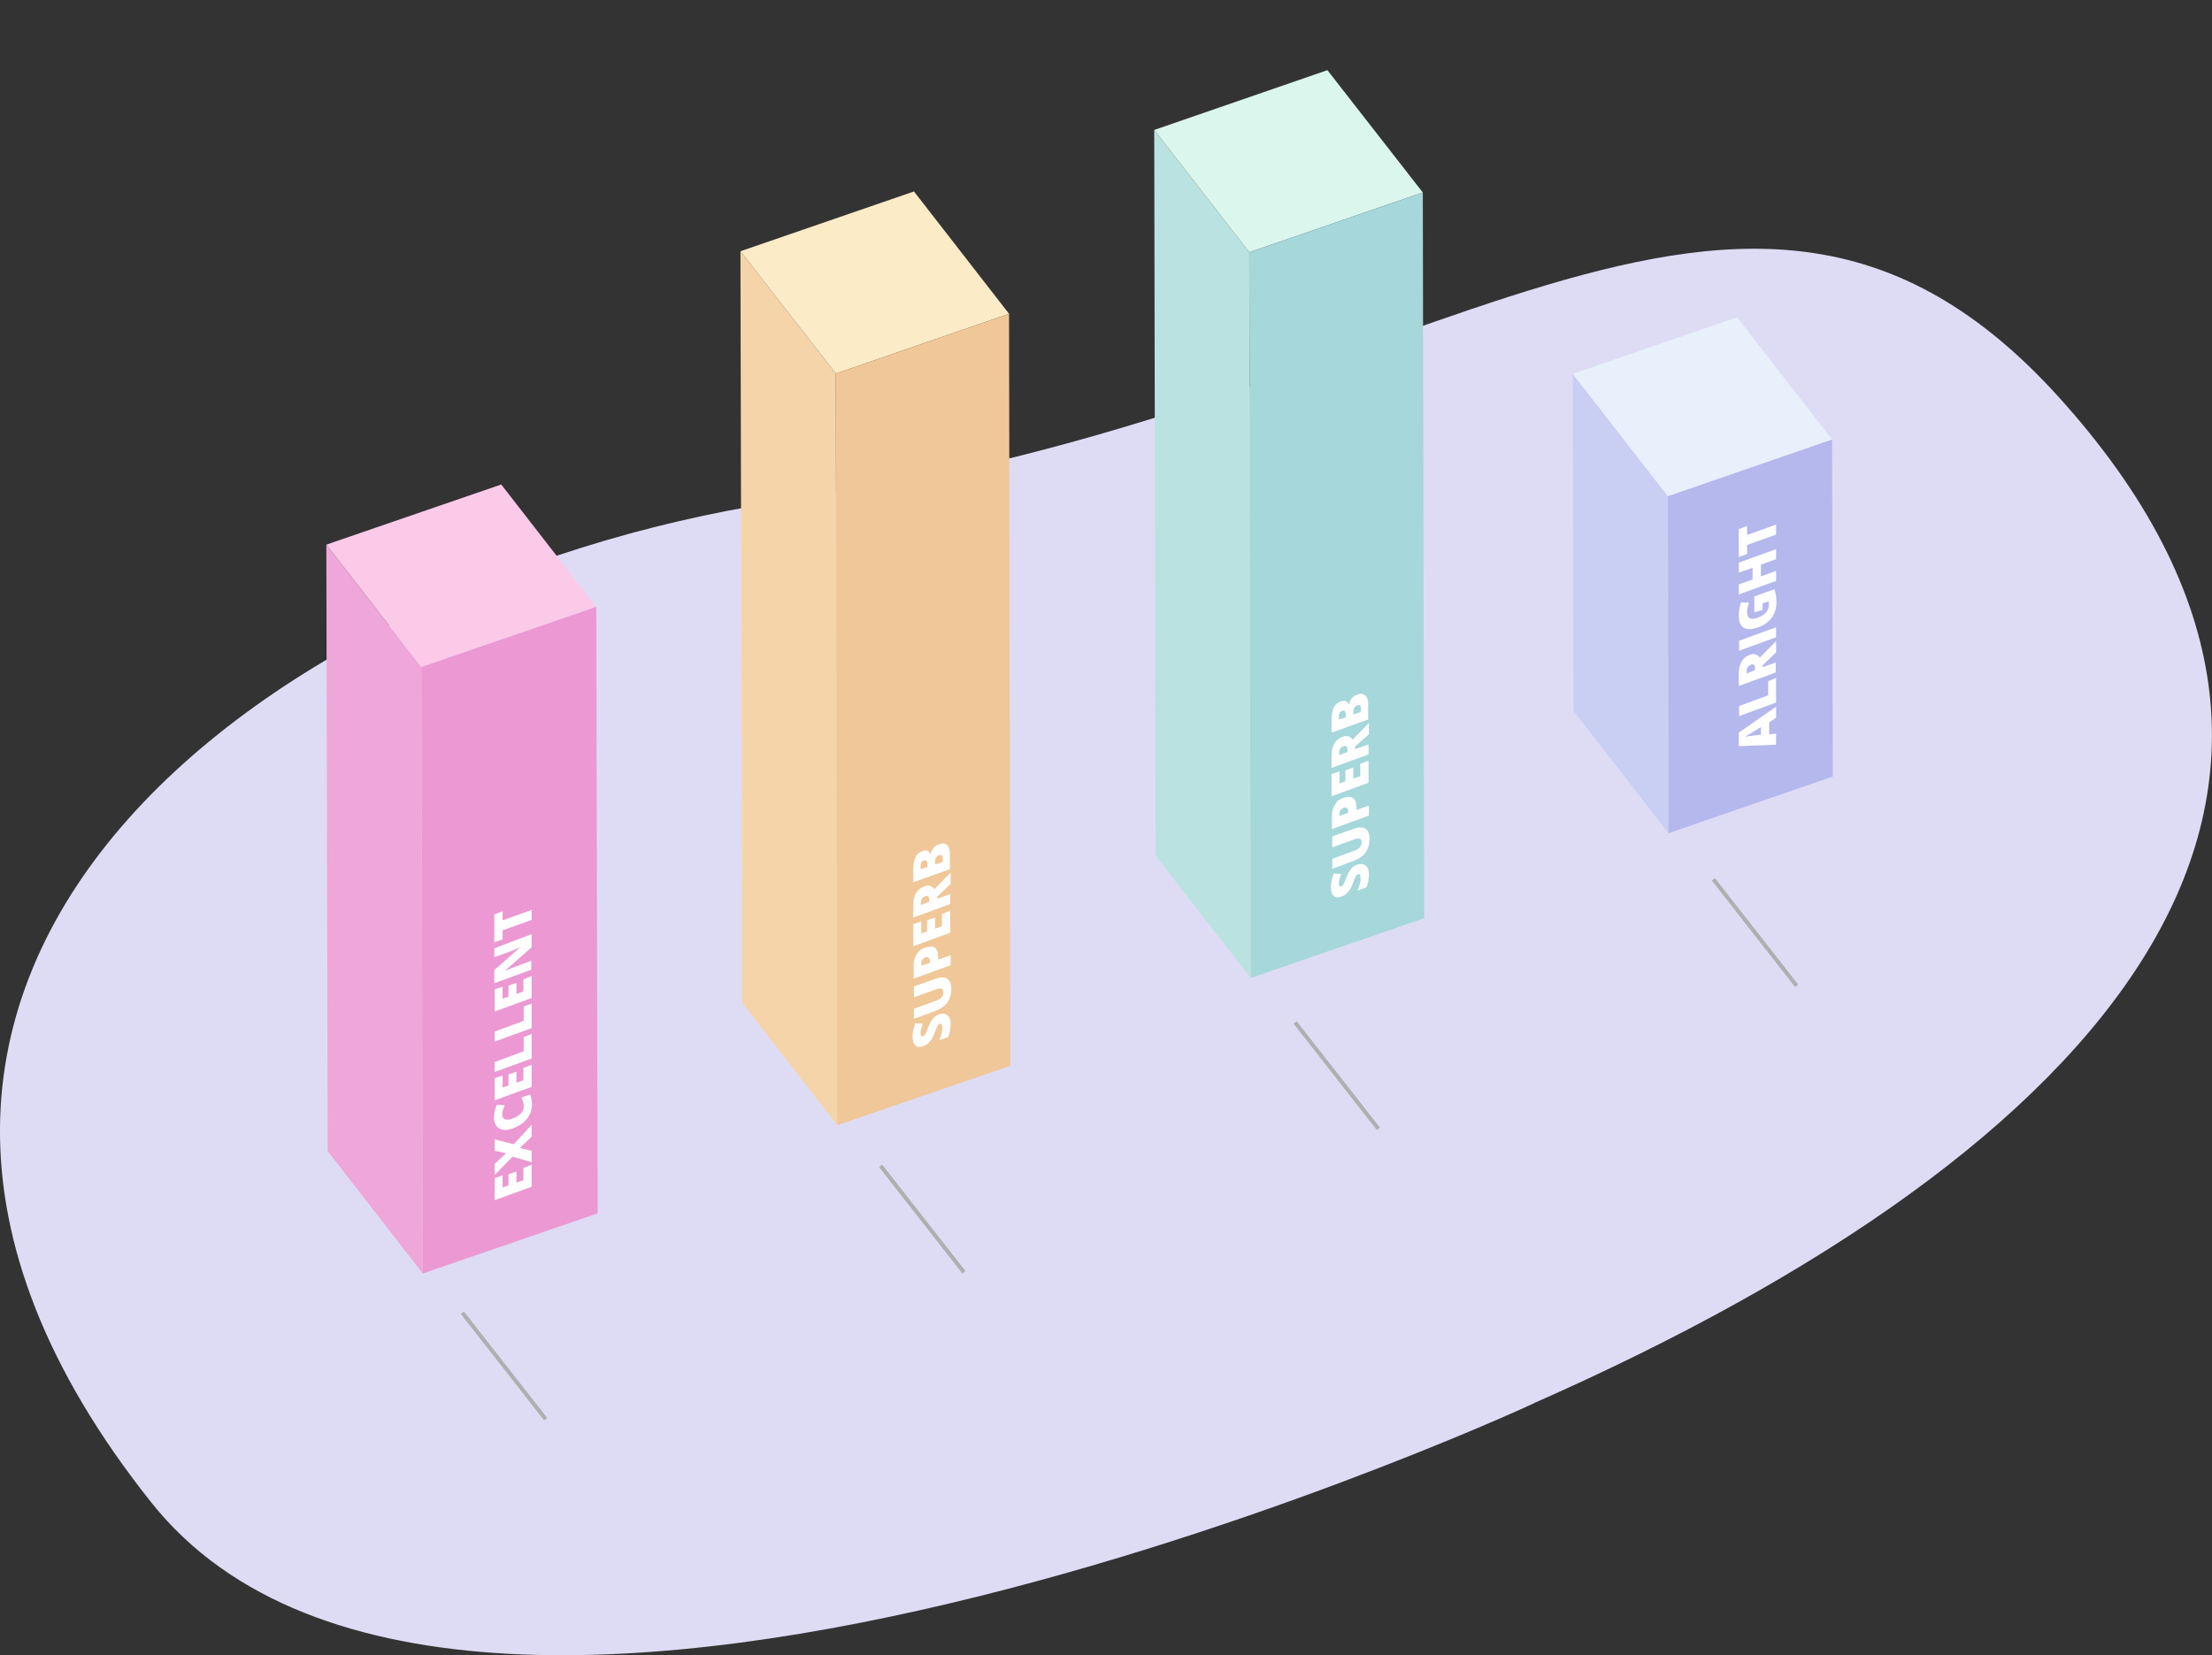 <?xml version="1.0" encoding="utf-8"?>
<!-- Generator: Adobe Illustrator 22.0.1, SVG Export Plug-In . SVG Version: 6.00 Build 0)  -->
<svg version="1.1" id="Слой_2_1_" xmlns="http://www.w3.org/2000/svg" xmlns:xlink="http://www.w3.org/1999/xlink" x="0px"
	 y="0px" viewBox="0 0 639.9 479" style="enable-background:new 0 0 639.9 479;" xml:space="preserve">
<rect x="0" y="0" width="639.9" height="479" fill="#333333" stroke="none"/>
<style type="text/css">
	.st0{opacity:0.96;fill:#E5E3FD;enable-background:new    ;}
	.st1{enable-background:new    ;}
	.st2{fill:#EFA6D9;}
	.st3{fill:#FCCAE9;}
	.st4{fill:#EB98D3;}
	.st5{fill:#BAE2E1;}
	.st6{fill:#DAF6ED;}
	.st7{fill:#A6D7DA;}
	.st8{fill:#F5D4A9;}
	.st9{fill:#FCEBC7;}
	.st10{fill:#F0C798;}
	.st11{fill:#C9CEF3;}
	.st12{fill:#E8F0FB;}
	.st13{fill:#B4B8ED;}
	.st14{fill:#AFAFAF;}
	.st15{fill:#FFFEFE;}
	.st16{fill:#FEFEFE;}
	.st17{fill:#FFFFFF;}
</style>
<path class="st0" d="M231,144.4c182.8-25.1,273.1-130.1,364.2-29.9C699.3,229.1,610.3,332.6,443.8,406
	c11.8-5.2-307.6,144.9-400,28.8C-79.7,279.7,82,164.9,231,144.4z"/>
<g>
	<g>
		<g class="st1">
			<g>
				<polygon class="st2" points="122.3,368.5 94.8,333.1 94.4,157.6 121.9,193 				"/>
			</g>
			<g>
				<polygon class="st3" points="121.9,193 94.4,157.6 145,140.2 172.5,175.6 				"/>
			</g>
			<g>
				<polygon class="st4" points="172.5,175.6 172.9,351.1 122.3,368.5 121.9,193 				"/>
			</g>
		</g>
	</g>
</g>
<g>
	<g>
		<g class="st1">
			<g>
				<polygon class="st5" points="361.8,283 334.3,247.6 333.9,37.6 361.4,73 				"/>
			</g>
			<g>
				<polygon class="st6" points="361.4,73 333.9,37.6 384,20.3 411.6,55.7 				"/>
			</g>
			<g>
				<polygon class="st7" points="411.6,55.7 412,265.7 361.8,283 361.4,73 				"/>
			</g>
		</g>
	</g>
</g>
<g>
	<g>
		<g class="st1">
			<g>
				<polygon class="st8" points="242.2,325.6 214.7,290.2 214.2,72.7 241.8,108.1 				"/>
			</g>
			<g>
				<polygon class="st9" points="241.8,108.1 214.2,72.7 264.4,55.4 291.9,90.8 				"/>
			</g>
			<g>
				<polygon class="st10" points="291.9,90.8 292.3,308.4 242.2,325.6 241.8,108.1 				"/>
			</g>
		</g>
	</g>
</g>
<g>
	<g>
		<g class="st1">
			<g>
				<polygon class="st11" points="482.7,241.1 455.2,205.7 455,108.2 482.5,143.6 				"/>
			</g>
			<g>
				<polygon class="st12" points="482.5,143.6 455,108.2 502.5,91.8 530,127.2 				"/>
			</g>
			<g>
				<polygon class="st13" points="530,127.2 530.2,224.7 482.7,241.1 482.5,143.6 				"/>
			</g>
		</g>
	</g>
</g>
<path id="Фигура_2" class="st14" d="M133.3,380.2l0.9-0.7l24.1,30.8l-0.9,0.7L133.3,380.2z"/>
<path id="Фигура_2-2" class="st14" d="M254.3,337.7l0.9-0.7l24.1,30.8l-0.9,0.7L254.3,337.7z"/>
<path id="Фигура_2-3" class="st14" d="M374.2,296.2l0.9-0.7l24.1,30.8l-0.9,0.7L374.2,296.2z"/>
<path id="Фигура_2-4" class="st14" d="M495.2,254.8l0.9-0.7l24.1,30.8l-0.9,0.7L495.2,254.8z"/>
<g class="st1">
	<path class="st15" d="M392.6,250.2c0.7-0.2,1.3-0.3,1.8-0.1c0.5,0.2,0.9,0.5,1.2,1c0.3,0.5,0.4,1.2,0.4,2.1c0,0.7-0.1,1.3-0.2,1.9
		c-0.1,0.5-0.3,1.1-0.5,1.7l-2.6,0.9c0.3-0.7,0.5-1.3,0.7-2c0.2-0.7,0.2-1.2,0.2-1.7c0-0.4-0.1-0.7-0.2-0.9
		c-0.1-0.1-0.3-0.2-0.6-0.1c-0.1,0.1-0.3,0.1-0.4,0.3c-0.1,0.1-0.2,0.3-0.3,0.5s-0.3,0.8-0.7,1.7c-0.3,0.8-0.6,1.5-0.9,1.9
		s-0.6,0.8-1,1.2c-0.4,0.3-0.8,0.6-1.4,0.8c-1,0.4-1.8,0.3-2.3-0.2c-0.6-0.5-0.8-1.4-0.8-2.7c0-1.1,0.3-2.3,0.8-3.7l2.2,0.1
		c-0.5,1.2-0.7,2.1-0.7,2.8c0,0.4,0.1,0.6,0.2,0.7c0.1,0.1,0.3,0.1,0.5,0.1c0.2-0.1,0.4-0.3,0.6-0.5c0.2-0.3,0.5-1,0.9-2.1
		c0.4-1.1,0.9-1.9,1.3-2.4C391.3,250.8,391.9,250.4,392.6,250.2z"/>
	<path class="st15" d="M385.2,242.1l6.5-2.3c1.4-0.5,2.5-0.5,3.3,0c0.8,0.5,1.2,1.5,1.2,3c0,1.5-0.4,2.7-1.1,3.8
		c-0.7,1.1-1.8,1.8-3.2,2.4l-6.5,2.4v-2.9l6.3-2.3c0.8-0.3,1.3-0.6,1.7-1c0.3-0.4,0.5-0.9,0.5-1.4c0-0.6-0.2-1-0.5-1.1
		c-0.3-0.1-0.9-0.1-1.7,0.2l-6.3,2.3V242.1z"/>
	<path class="st15" d="M388.6,230.9c1.2-0.4,2.1-0.4,2.8,0c0.7,0.5,1,1.4,1,2.7v0.8l3.6-1.3v2.9l-10.7,3.9v-3.7
		c0-1.4,0.3-2.5,0.9-3.4C386.7,231.9,387.5,231.2,388.6,230.9z M390,235.2v-0.5c0-0.4-0.1-0.7-0.4-0.9c-0.2-0.2-0.6-0.2-1,0
		c-0.7,0.3-1.1,0.8-1.1,1.6v0.7L390,235.2z"/>
	<path class="st15" d="M395.9,220.1v6.4l-10.7,3.9V224l2.3-0.8v3.5l1.7-0.6v-3.2l2.3-0.8v3.2l2-0.7V221L395.9,220.1z"/>
	<path class="st15" d="M392,216.8l3.9-1.4v2.9l-10.7,3.9v-3.5c0-2.9,1.1-4.8,3.2-5.5c1.2-0.5,2.2-0.2,2.9,0.8l4.7-4.8v3.3L392,216
		V216.8z M389.8,217.6V217c0-1-0.4-1.4-1.3-1c-0.7,0.3-1.1,0.9-1.1,1.9v0.6L389.8,217.6z"/>
	<path class="st15" d="M385.2,212v-3.7c0-1.5,0.2-2.6,0.6-3.5c0.4-0.9,1.1-1.5,2-1.8c0.6-0.2,1.1-0.3,1.5-0.1s0.7,0.5,0.8,0.9l0.1,0
		c0.2-0.7,0.5-1.3,0.9-1.8c0.4-0.4,0.9-0.8,1.6-1c1-0.4,1.7-0.3,2.3,0.3c0.6,0.5,0.8,1.4,0.8,2.7v4.2L385.2,212z M389.3,207.6v-0.9
		c0-0.4-0.1-0.7-0.3-0.9s-0.4-0.2-0.8-0.1c-0.6,0.2-0.9,0.8-0.9,1.7v0.8L389.3,207.6z M391.4,206.8l2.3-0.8v-1
		c0-0.9-0.4-1.2-1.1-0.9c-0.4,0.1-0.6,0.4-0.8,0.7c-0.2,0.3-0.3,0.7-0.3,1.2V206.8z"/>
</g>
<g class="st1">
	<path class="st15" d="M271.6,293.5c0.7-0.2,1.3-0.3,1.8-0.1c0.5,0.2,0.9,0.5,1.2,1c0.3,0.5,0.4,1.2,0.4,2.1c0,0.7-0.1,1.3-0.2,1.9
		c-0.1,0.5-0.3,1.1-0.5,1.7l-2.6,0.9c0.3-0.7,0.5-1.3,0.7-2c0.2-0.7,0.2-1.2,0.2-1.7c0-0.4-0.1-0.7-0.2-0.9
		c-0.1-0.1-0.3-0.2-0.6-0.1c-0.1,0.1-0.3,0.1-0.4,0.3c-0.1,0.1-0.2,0.3-0.3,0.5c-0.1,0.2-0.3,0.8-0.7,1.7c-0.3,0.8-0.6,1.5-0.9,1.9
		c-0.3,0.5-0.6,0.8-1,1.2s-0.8,0.6-1.4,0.8c-1,0.4-1.8,0.3-2.3-0.2c-0.6-0.5-0.8-1.4-0.8-2.7c0-1.1,0.3-2.3,0.8-3.7l2.2,0.1
		c-0.5,1.2-0.7,2.1-0.7,2.8c0,0.4,0.1,0.6,0.2,0.8c0.1,0.1,0.3,0.1,0.5,0.1c0.2-0.1,0.4-0.3,0.6-0.5c0.2-0.3,0.5-1,0.9-2.1
		c0.4-1.1,0.9-1.9,1.3-2.4C270.3,294.2,270.9,293.8,271.6,293.5z"/>
	<path class="st15" d="M264.2,285.5l6.5-2.3c1.4-0.5,2.5-0.5,3.3,0s1.2,1.5,1.2,3c0,1.5-0.4,2.7-1.1,3.8c-0.7,1.1-1.8,1.8-3.2,2.4
		l-6.5,2.4v-2.9l6.3-2.3c0.8-0.3,1.3-0.6,1.7-1c0.3-0.4,0.5-0.9,0.5-1.4c0-0.6-0.2-1-0.5-1.1c-0.3-0.1-0.9-0.1-1.7,0.2l-6.3,2.3
		V285.5z"/>
	<path class="st15" d="M267.6,274.2c1.2-0.4,2.1-0.4,2.8,0c0.7,0.5,1,1.4,1,2.7v0.8l3.6-1.3v2.9l-10.7,3.9v-3.7
		c0-1.4,0.3-2.5,0.9-3.4C265.7,275.2,266.5,274.6,267.6,274.2z M269,278.6V278c0-0.4-0.1-0.7-0.4-0.9c-0.2-0.2-0.6-0.2-1,0
		c-0.7,0.3-1.1,0.8-1.1,1.6v0.7L269,278.6z"/>
	<path class="st15" d="M274.9,263.5v6.4l-10.7,3.9v-6.4l2.3-0.8v3.5l1.7-0.6v-3.2l2.3-0.8v3.2l2-0.7v-3.5L274.9,263.5z"/>
	<path class="st15" d="M271,260.1l3.9-1.4v2.9l-10.7,3.9V262c0-2.9,1.1-4.8,3.2-5.5c1.2-0.5,2.2-0.2,2.9,0.8l4.7-4.8v3.3l-3.9,3.7
		V260.1z M268.8,260.9v-0.5c0-1-0.4-1.4-1.3-1c-0.7,0.3-1.1,0.9-1.1,1.9v0.6L268.8,260.9z"/>
	<path class="st15" d="M264.2,255.3v-3.7c0-1.5,0.2-2.6,0.6-3.5c0.4-0.9,1.1-1.5,2-1.8c0.6-0.2,1.1-0.3,1.5-0.1
		c0.4,0.2,0.7,0.5,0.8,0.9l0.1,0c0.2-0.7,0.5-1.3,0.9-1.8c0.4-0.4,0.9-0.8,1.6-1c1-0.4,1.7-0.3,2.3,0.3c0.6,0.5,0.8,1.4,0.8,2.7v4.2
		L264.2,255.3z M268.3,250.9V250c0-0.4-0.1-0.7-0.3-0.9c-0.2-0.2-0.4-0.2-0.8-0.1c-0.6,0.2-0.9,0.8-0.9,1.7v0.8L268.3,250.9z
		 M270.4,250.2l2.3-0.8v-1c0-0.9-0.4-1.2-1.1-0.9c-0.4,0.1-0.6,0.4-0.8,0.7c-0.2,0.3-0.3,0.7-0.3,1.2V250.2z"/>
</g>
<g class="st1">
	<path class="st16" d="M153.8,337v6.4l-10.7,3.9v-6.4l2.3-0.8v3.5l1.7-0.6v-3.2l2.3-0.8v3.2l2-0.7v-3.5L153.8,337z"/>
	<path class="st16" d="M153.8,325.5v3.4l-3.4,3.3l3.4,0.8v3.3l-5.5-1.6l-5.2,5.3v-3.2l3.3-3.1l-3.3-0.7v-3.3l5.5,1.4L153.8,325.5z"
		/>
	<path class="st16" d="M145.3,322.6c0,0.7,0.3,1.1,0.8,1.3c0.6,0.2,1.3,0.1,2.3-0.3c2.1-0.8,3.1-1.9,3.1-3.5c0-0.5-0.1-0.9-0.2-1.3
		c-0.1-0.4-0.3-0.8-0.5-1.2l2.5-0.9c0.4,0.8,0.6,1.7,0.6,2.8c0,1.6-0.5,3-1.4,4.2c-0.9,1.2-2.3,2.1-4.1,2.8
		c-1.1,0.4-2.1,0.6-2.9,0.4c-0.8-0.1-1.5-0.5-1.9-1.1c-0.5-0.6-0.7-1.5-0.7-2.5c0-1.2,0.3-2.4,0.8-3.6l2.3,0.1
		c-0.2,0.5-0.3,0.9-0.5,1.4C145.3,321.7,145.3,322.1,145.3,322.6z"/>
	<path class="st16" d="M153.8,308.1v6.4l-10.7,3.9V312l2.3-0.8v3.5l1.7-0.6v-3.2l2.3-0.8v3.2l2-0.7V309L153.8,308.1z"/>
	<path class="st16" d="M153.8,306.3l-10.7,3.9v-2.9l8.4-3.1v-4.1l2.3-0.9V306.3z"/>
	<path class="st16" d="M153.8,297.5l-10.7,3.9v-2.9l8.4-3.1v-4.1l2.3-0.9V297.5z"/>
	<path class="st16" d="M153.8,282.4v6.4l-10.7,3.9v-6.4l2.3-0.8v3.5l1.7-0.6v-3.2l2.3-0.8v3.2l2-0.7v-3.5L153.8,282.4z"/>
	<path class="st16" d="M153.8,270.3v3.8l-7.6,6.7v0.1c1.2-0.5,2.1-0.9,2.7-1.1l4.8-1.8v2.6l-10.7,3.9v-3.8l7.5-6.6v0
		c-1.1,0.5-2,0.8-2.6,1.1l-4.9,1.8v-2.6L153.8,270.3z"/>
	<path class="st16" d="M153.8,263.3v2.9l-8.4,3v2.6l-2.4,0.9v-8.1l2.4-0.9v2.6L153.8,263.3z"/>
</g>
<g class="st1">
	<path class="st17" d="M513.8,207.7l-2,1.3v3.5l2-0.2v3.2l-10.8,0.4V212l10.8-7.5V207.7z M509.4,210.4l-1.8,1.1
		c-0.4,0.3-0.9,0.6-1.5,0.9c-0.6,0.4-1.1,0.6-1.3,0.8c0.2,0,0.7-0.1,1.2-0.2c0.6-0.1,1.7-0.2,3.4-0.4V210.4z"/>
	<path class="st17" d="M513.8,203.3l-10.7,3.9v-2.9l8.4-3.1v-4.1l2.3-0.9V203.3z"/>
	<path class="st17" d="M509.8,193.1l3.9-1.4v2.9l-10.7,3.9V195c0-2.9,1.1-4.8,3.2-5.5c1.2-0.5,2.2-0.2,2.9,0.8l4.7-4.8v3.3l-3.9,3.7
		V193.1z M507.7,193.9v-0.5c0-1-0.4-1.4-1.3-1c-0.7,0.3-1.1,0.9-1.1,1.9v0.6L507.7,193.9z"/>
	<path class="st17" d="M513.8,184.4l-10.7,3.9v-2.9l10.7-3.9V184.4z"/>
	<path class="st17" d="M507.5,177.2v-4.6l5.8-2.1c0.4,1.1,0.6,2.4,0.6,3.9c0,1.7-0.5,3.1-1.4,4.4c-1,1.3-2.3,2.2-4.1,2.8
		c-1.7,0.6-3.1,0.6-4,0c-1-0.6-1.4-1.8-1.4-3.6c0-0.7,0.1-1.3,0.2-2c0.1-0.6,0.3-1.2,0.5-1.7l2.3,0.1c-0.4,0.9-0.6,1.8-0.6,2.8
		c0,0.8,0.3,1.4,0.8,1.7c0.6,0.3,1.3,0.2,2.4-0.2c1-0.4,1.8-0.9,2.3-1.5c0.5-0.6,0.8-1.3,0.8-2.1c0-0.4,0-0.8-0.1-1.1l-1.7,0.6v1.9
		L507.5,177.2z"/>
	<path class="st17" d="M513.8,158.9v2.9l-4.4,1.6v3.4l4.4-1.6v2.9L503,172v-2.9l4-1.4v-3.4l-4,1.4v-2.9L513.8,158.9z"/>
	<path class="st17" d="M513.8,151.8v2.9l-8.4,3v2.6l-2.4,0.9v-8.1l2.4-0.9v2.6L513.8,151.8z"/>
</g>
</svg>
